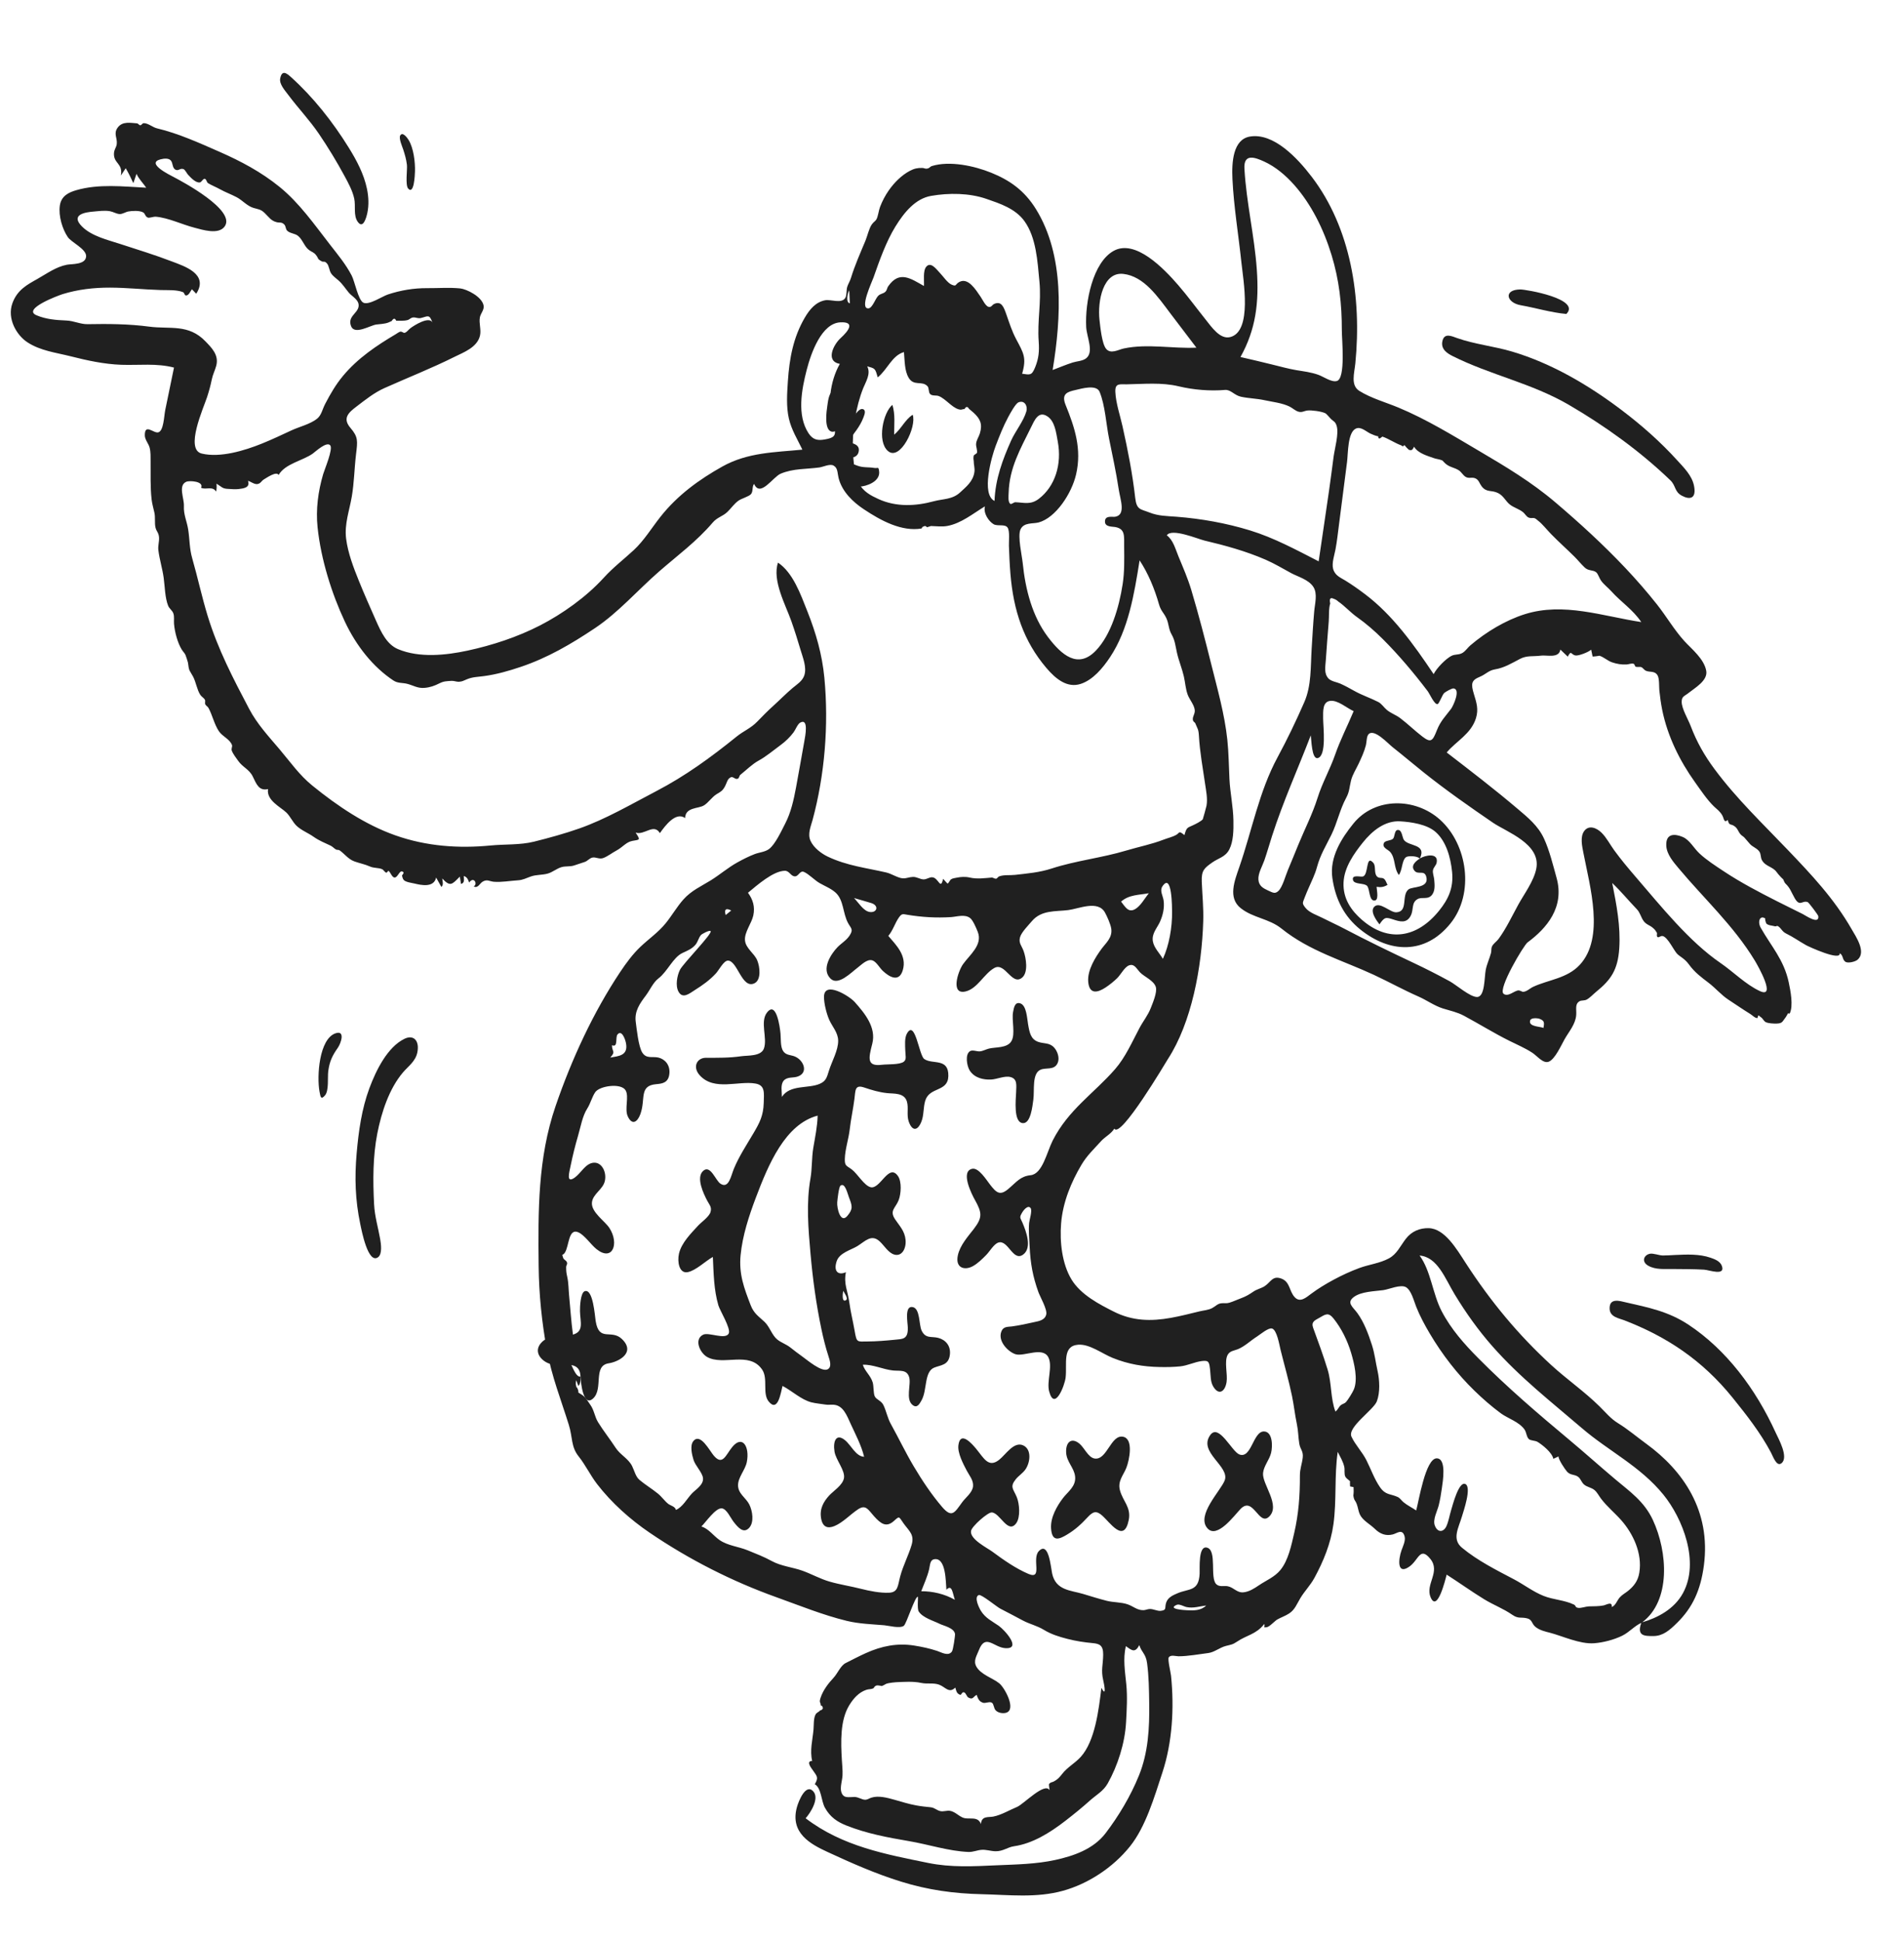 <svg width="363" height="370" viewBox="0 0 363 370" fill="none" xmlns="http://www.w3.org/2000/svg">
<path fill-rule="evenodd" clip-rule="evenodd" d="M6.967 60.097C8.789 60.868 10.718 61.014 12.62 61.091C14.113 61.151 15.314 61.816 16.716 61.79C20.622 61.717 24.548 61.742 28.462 62.261C32.394 62.783 35.94 61.688 39.186 65.08C40.341 66.287 41.783 67.669 41.222 69.732C40.964 70.677 40.57 71.365 40.367 72.376C40.137 73.519 39.835 74.602 39.477 75.696C38.788 77.796 35.213 85.664 38.455 86.451C41.97 87.304 46.614 85.891 49.898 84.567C51.814 83.794 53.693 82.906 55.576 82.03C57.066 81.336 59.047 80.889 60.401 79.849C61.299 79.159 61.439 78.047 62.003 76.971C63.029 75.012 63.996 73.34 65.364 71.686C68.202 68.256 71.839 65.846 75.437 63.708C75.669 63.569 76.09 63.251 76.346 63.21C76.622 63.166 76.944 63.497 77.122 63.446C77.609 63.307 77.762 62.925 78.283 62.53C78.984 61.999 81.856 60.207 82.433 61.481C81.869 59.798 81.54 60.307 80.245 60.617C79.675 60.754 79.275 60.453 78.759 60.51C78.284 60.562 78.104 60.899 77.71 61.006C76.988 61.203 76.303 61.113 75.541 61.142C75.311 60.607 75.021 60.625 74.671 61.196C74.465 61.288 74.259 61.38 74.053 61.472C73.307 61.76 72.494 61.751 71.722 61.861C70.561 62.028 67.604 63.89 66.937 62.18C66.225 60.353 68.097 59.8 68.352 58.49C68.599 57.205 67.12 56.527 66.504 55.787C65.803 54.946 65.363 54.199 64.552 53.467C64.077 53.038 63.463 52.645 63.098 52.06C62.762 51.522 62.733 50.627 62.309 50.185C61.805 49.658 61.749 50.042 61.302 49.797C60.424 49.316 60.802 49.325 60.263 48.636C59.803 48.047 59.485 48.081 58.898 47.641C58.039 46.996 57.685 45.674 56.846 44.978C56.233 44.468 55.298 44.513 54.755 43.979C54.436 43.664 54.504 43.127 54.227 42.828C53.695 42.255 53.361 42.514 52.722 42.347C51.645 42.066 51.268 41.374 50.448 40.591C49.699 39.876 49.246 39.9 48.338 39.632C47.097 39.266 46.256 38.193 45.124 37.593C44.058 37.028 42.967 36.648 41.887 36.044C41.107 35.608 40.363 35.349 39.649 34.9C39.407 34.748 39.359 34.153 39.054 34.087C38.703 34.01 38.46 34.718 38.093 34.772C37.326 34.885 36.399 33.894 35.864 33.319C35.631 33.07 35.3 32.381 35.01 32.249C34.403 31.973 34.078 32.593 33.539 32.38C32.782 32.081 33.03 31.09 32.55 30.573C32.131 30.122 31.289 30.194 30.591 30.376C27.778 31.11 32.315 33.324 33.17 33.775C34.608 34.534 45.069 40.059 42.831 43.169C41.647 44.814 38.516 43.769 37.127 43.416C34.691 42.798 32.122 41.507 29.645 41.3C29.339 41.275 28.443 41.581 28.19 41.478C27.618 41.246 27.733 40.722 27.266 40.472C26.561 40.096 25.164 40.183 24.473 40.307C23.933 40.405 23.357 40.825 22.802 40.799C22.191 40.769 21.582 40.369 20.972 40.26C19.928 40.074 18.864 40.24 17.822 40.327C16.325 40.451 13.338 40.867 15.633 43.172C17.49 45.037 20.582 45.735 22.848 46.48C26.2 47.58 29.489 48.57 32.807 49.847C35.068 50.717 39.873 52.206 37.411 55.988C37.136 55.703 36.862 55.419 36.588 55.135C36.298 55.525 36.016 56.271 35.524 56.316C35.115 56.353 35.24 55.814 34.845 55.666C33.602 55.202 31.935 55.321 30.647 55.284C27.418 55.191 24.189 54.828 20.96 54.822C17.92 54.816 14.864 55.158 11.926 56.068C11.171 56.302 4.146 58.904 6.967 60.097ZM35.06 96.443C34.977 98.083 35.639 99.374 35.88 100.943C36.172 102.84 36.105 104.525 36.642 106.399C37.687 110.041 38.484 113.78 39.592 117.398C41.547 123.785 44.479 129.369 47.494 135.106C49.032 138.03 51.25 140.4 53.29 142.811C55.38 145.281 57.072 147.73 59.525 149.723C64.427 153.707 69.678 157.208 75.351 159.216C81.29 161.319 87.451 161.748 93.555 161.154C96.265 160.891 99.159 161.086 101.806 160.428C104.621 159.729 107.667 158.889 110.42 157.922C115.475 156.149 120.29 153.318 125.187 150.762C130.655 147.907 135.532 144.362 140.453 140.385C141.755 139.333 143.159 138.804 144.367 137.548C145.385 136.49 146.389 135.477 147.467 134.503C148.704 133.386 149.881 132.174 151.148 131.108C151.906 130.471 152.983 129.831 153.344 128.726C153.841 127.206 153.067 125.363 152.645 123.932C152.095 122.069 151.516 120.23 150.875 118.408C149.789 115.324 147.174 110.611 148.328 107.24C151.192 109.179 152.606 113.189 153.952 116.592C155.561 120.657 156.743 124.732 157.169 129.203C158.026 138.199 157.229 147.747 154.921 156.282C154.578 157.549 153.936 158.937 154.519 160.248C155.131 161.623 156.666 162.736 157.832 163.288C161.519 165.033 165.156 165.42 168.962 166.301C169.999 166.541 171.16 167.354 172.124 167.418C172.776 167.46 173.299 167.178 174.041 167.149C174.786 167.12 175.393 167.596 176.062 167.618C176.646 167.638 177.143 167.202 177.7 167.215C178.946 167.243 179.297 169.803 179.805 167.51C179.921 167.598 180.578 168.413 180.655 168.409C180.831 168.402 181.11 167.757 181.272 167.637C181.589 167.403 182.018 167.37 182.38 167.296C183.179 167.131 184.047 167.077 184.851 167.262C186.341 167.606 187.811 167.362 189.067 167.272C189.353 167.251 189.569 167.52 189.924 167.487C190.085 167.471 190.302 167.114 190.471 167.052C191.451 166.695 192.493 166.877 193.503 166.761C195.874 166.49 198.167 166.304 200.46 165.558C205.159 164.029 210 163.537 214.723 162.119C217.129 161.396 219.492 160.952 221.851 160.038C222.68 159.717 223.538 159.543 224.266 159.124C224.962 158.724 224.658 158.249 225.811 159.177C226.238 157.681 226.304 157.828 227.481 157.284C227.936 157.074 228.98 156.555 229.308 156.168C229.341 156.13 229.973 153.854 230.023 153.575C230.267 152.223 229.938 150.705 229.745 149.364C229.311 146.341 228.748 143.349 228.578 140.29C228.503 138.94 228.3 138.911 227.903 137.91C227.781 137.6 227.466 137.64 227.417 137.161C227.351 136.523 227.872 136.052 227.778 135.307C227.652 134.305 226.768 133.326 226.43 132.403C226.024 131.291 225.971 130.098 225.705 128.94C225.35 127.4 224.737 125.968 224.388 124.421C224.092 123.11 224.02 122.06 223.383 120.955C222.747 119.851 222.874 118.918 222.357 117.813C221.882 116.8 221.325 116.455 220.974 115.22C220.124 112.234 218.909 109.296 217.267 106.808C216.235 113.291 215.129 119.99 211.647 125.241C210.213 127.403 208.334 129.605 206.052 130.352C203.472 131.196 201.292 129.432 199.485 127.307C195.179 122.241 193.219 116.452 192.635 109.333C192.489 107.564 192.414 105.788 192.349 104.014C192.321 103.225 192.559 101.183 192.08 100.541C191.555 99.837 190.176 100.358 189.424 99.913C188.5 99.365 187.44 97.832 187.778 96.511C185.451 97.931 183.249 99.76 180.61 100.25C179.565 100.445 178.435 100.279 177.491 100.263C177.52 100.263 176.772 100.485 176.727 100.5C176.529 100.249 176.324 100.195 176.113 100.339C175.921 100.373 175.786 100.505 175.708 100.735C171.944 101.372 168.024 99.294 164.669 97.054C162.709 95.745 160.53 93.773 159.869 91.075C159.633 90.112 159.754 89.189 158.899 88.732C158.204 88.361 156.927 89.005 156.217 89.102C153.72 89.444 151.235 89.274 148.829 90.293C147.361 90.915 144.937 94.901 143.766 92.234C143.338 92.768 143.627 93.669 143.169 94.191C142.771 94.645 141.375 95.019 140.813 95.418C139.942 96.037 139.451 96.828 138.698 97.557C137.772 98.454 136.763 98.567 135.875 99.61C132.8 103.22 129.124 105.905 125.642 108.943C121.512 112.548 117.904 116.737 113.431 119.73C108.855 122.79 104.41 125.376 99.332 127.096C97.029 127.877 94.662 128.55 92.274 128.87C91.148 129.021 90.067 129.023 88.996 129.485C88.346 129.765 88.138 129.9 87.488 129.954C87.109 129.985 86.548 129.747 86.082 129.779C85.124 129.846 84.631 129.822 83.784 130.246C82.825 130.726 82.023 131.026 80.91 131.116C79.629 131.221 78.845 130.662 77.662 130.35C76.709 130.099 75.87 130.28 75 129.706C71.134 127.153 67.933 123.127 65.749 118.486C63.241 113.161 61.192 106.621 60.55 100.55C60.182 97.075 60.657 93.646 61.606 90.395C61.874 89.477 63.556 85.545 62.949 84.874C62.259 84.111 60.212 86.031 59.63 86.455C57.782 87.798 54.355 88.364 53.118 90.535C52.74 89.761 50.902 91.022 50.31 91.38C49.82 91.677 49.701 92.176 49.072 92.265C48.478 92.349 47.836 91.804 47.28 91.647C47.744 92.977 46.402 93.104 45.483 93.219C44.822 93.303 44.102 93.21 43.508 93.188C42.372 93.144 42.339 92.838 41.272 92.187C41.337 92.698 41.314 93.201 41.206 93.697C40.486 92.567 39.257 93.434 38.336 92.966C38.927 91.746 36.142 91.552 35.509 91.833C33.915 92.54 35.135 94.99 35.06 96.443ZM166.094 172.127C165.005 171.793 163.91 171.491 162.818 171.173C163.675 172.037 164.598 173.625 165.772 173.824C167.189 174.063 167.673 172.612 166.094 172.127ZM219.02 170.256C217.229 170.603 215.255 170.497 213.735 171.858C214.557 172.893 215.11 173.99 216.367 173.315C217.422 172.747 218.241 171.235 219.02 170.256ZM161.549 231.759C162.672 230.42 162.489 229.853 161.854 228.218C161.58 227.515 161.096 225.312 160.229 226.006C159.921 226.252 159.649 228.69 159.616 229.184C159.541 230.286 160.247 233.312 161.549 231.759ZM154.515 224.625C154.845 222.748 154.734 220.726 155.054 218.803C155.393 216.773 155.831 214.731 155.885 212.647C149.691 214.28 146.494 221.953 144.081 228.343C142.799 231.739 141.562 235.486 141.196 239.231C140.838 242.881 141.889 245.589 143.111 248.769C143.734 250.392 144.662 250.921 145.764 251.961C146.742 252.882 147.168 254.494 148.18 255.315C148.927 255.922 149.875 256.21 150.655 256.822C151.426 257.426 152.197 258.024 152.99 258.585C153.896 259.225 156.633 261.588 157.788 261.001C158.652 260.561 158.196 259.275 157.935 258.467C157.384 256.764 156.976 255.117 156.601 253.333C155.6 248.57 154.955 243.82 154.523 238.948C154.1 234.19 153.686 229.329 154.515 224.625ZM160.779 246.024C160.696 246.265 160.401 248.298 161.254 247.843C161.846 247.526 160.885 246.39 160.779 246.024ZM153.284 166.2C152.528 165.866 152.284 166.971 151.636 167.034C150.776 167.118 150.54 165.969 149.634 165.978C147.419 165.999 144.337 168.734 142.603 170.167C143.548 171.469 143.976 172.828 143.617 174.504C143.301 175.981 141.905 177.682 142.032 179.225C142.161 180.772 143.804 181.694 144.366 183.049C144.884 184.294 145.179 186.819 143.794 187.444C141.414 188.52 140.597 183.056 138.756 183.101C137.969 183.12 137.033 184.955 136.494 185.537C135.287 186.843 133.902 187.82 132.469 188.717C131.501 189.322 130.17 190.488 129.362 189.023C128.714 187.85 129.106 185.924 129.631 184.863C130.233 183.646 135.876 177.938 135.481 177.478C135.27 177.232 133.834 178.005 133.636 178.229C133.188 178.732 133.053 179.524 132.605 180.059C131.923 180.875 131.007 181.229 130.135 181.633C128.313 182.476 127.263 185.185 125.522 186.506C124.517 187.268 123.948 188.666 123.12 189.767C122.036 191.209 120.933 192.718 121.203 194.753C121.39 196.162 121.722 199.451 122.441 200.613C123.222 201.875 124.394 201.321 125.502 201.575C126.747 201.861 127.786 202.973 127.62 204.64C127.448 206.373 126.315 206.55 125.126 206.65C121.776 206.933 123.134 209.449 122.098 212.333C121.535 213.899 120.503 214.553 119.688 212.79C119.031 211.371 119.973 209.041 119.276 207.836C118.427 206.368 114.288 206.975 113.477 208.186C112.862 209.104 112.571 210.339 111.96 211.298C111.031 212.753 110.716 214.746 110.202 216.5C109.655 218.364 109.19 220.249 108.795 222.171C108.518 223.521 107.882 225.669 109.591 224.446C110.785 223.591 111.619 221.753 113.177 221.622C114.718 221.492 115.69 223.387 115.319 225.093C114.961 226.744 113.005 227.557 112.853 229.22C112.686 231.041 115.337 232.763 116.178 234.056C118.116 237.031 116.781 240.549 113.72 238.09C112.635 237.218 111.456 235.413 110.254 234.887C108.352 234.054 108.525 237.466 107.695 238.764C107.248 239.462 107.042 238.784 107.374 239.78C107.497 240.147 108.033 240.238 108.114 240.698C108.174 241.035 107.931 241.227 107.934 241.489C107.947 242.38 107.952 242.511 108.164 243.471C108.398 244.534 108.395 245.869 108.502 246.956C108.747 249.44 108.887 251.816 109.222 254.294C109.408 255.674 109.794 258.484 108.473 259.223C108.998 260.112 109.76 262.619 110.698 262.383C110.65 262.987 110.729 263.752 110.265 264.168C110.132 263.807 110 263.446 109.867 263.085C109.642 263.935 109.879 264.02 109.922 264.59C109.869 263.885 110.502 265.548 110.193 265.354C110.46 265.598 110.802 265.729 111.2 266.043C111.755 266.481 112.067 267.109 112.511 267.716C113.314 268.815 113.325 269.962 114.038 271.113C115.049 272.746 116.322 274.345 117.382 275.975C118.245 277.301 119.804 278.016 120.514 279.452C120.965 280.366 121.179 281.443 121.904 282.066C122.943 282.958 124.314 283.78 125.44 284.699C126.148 285.276 126.705 286.098 127.411 286.658C127.769 286.941 128.816 287.196 128.847 287.807C130.126 287.305 130.97 285.657 131.946 284.632C132.598 283.946 134.185 283.021 134.024 281.718C133.892 280.652 132.57 279.385 132.227 278.276C131.935 277.338 131.508 275.581 132.15 274.736C133.497 272.965 135.289 276.544 136.102 277.48C137.778 279.412 138.354 277.356 139.584 275.837C141.55 273.41 142.97 275.763 142.377 278.697C142.076 280.182 140.729 281.558 140.709 283.061C140.687 284.713 142.203 285.47 142.851 286.758C143.462 287.973 143.82 290.141 142.832 291.217C141.741 292.404 140.683 291.111 139.885 290.102C139.265 289.317 138.534 287.561 137.585 287.504C136.397 287.434 134.581 290.121 133.719 290.964C135.109 291.377 135.997 292.721 137.195 293.551C138.741 294.624 140.835 294.795 142.541 295.5C144.149 296.165 145.592 296.699 147.133 297.545C148.961 298.549 151.147 298.717 153.066 299.42C154.778 300.048 156.419 300.965 158.162 301.467C160.127 302.034 162.152 302.334 164.13 302.836C165.821 303.265 167.8 303.661 169.518 303.583C171.256 303.504 171.158 302.206 171.631 300.448C172.193 298.359 173.2 296.502 173.803 294.461C174.375 292.52 173.338 291.843 172.308 290.428C171.337 289.094 171.567 288.868 170.445 289.89C168.969 291.235 167.912 290.423 166.647 289.017C165.521 287.767 165.079 286.704 163.592 287.683C162.103 288.662 160.714 290.206 159.097 290.875C157.822 291.403 156.84 291.11 156.542 289.407C156.219 287.567 157.03 286.212 158.079 285.06C158.878 284.184 160.662 283.105 160.903 281.733C161.158 280.288 159.359 278.283 159.101 276.693C158.776 274.686 159.425 273.168 161.076 274.49C162.274 275.448 163.144 277.61 164.746 277.67C164.196 275.444 163.14 273.494 162.217 271.474C161.443 269.784 160.757 267.855 158.892 267.751C158.287 267.718 157.899 267.812 157.32 267.715C156.554 267.586 155.519 267.504 154.697 267.295C152.762 266.804 150.994 265.106 149.19 264.17C148.849 265.497 148.315 269.259 146.572 267.161C145.283 265.609 146.494 262.774 145.292 261.037C142.812 257.452 137.923 260.404 134.805 258.643C133.448 257.876 132.249 255.283 134.069 254.397C135.133 253.879 138.35 255.45 138.943 254.151C139.365 253.224 137.246 249.784 136.964 248.825C136.086 245.838 136.056 242.695 135.908 239.582C134.469 240.38 132.686 242.173 131.11 242.482C129.49 242.799 129.092 240.498 129.448 238.956C129.937 236.833 131.82 235.023 133.102 233.609C133.667 232.986 135.175 231.954 135.458 231.034C135.749 230.084 135.247 229.655 134.831 228.861C134.181 227.621 132.598 224.41 134.094 223.148C135.471 221.987 136.419 225.013 137.36 225.625C138.958 226.664 139.366 224.091 139.918 222.764C140.921 220.357 142.366 218.182 143.652 215.997C144.823 214.009 145.538 212.667 145.606 210.201C145.657 208.333 145.903 206.877 144.067 206.541C140.81 205.944 136.183 208.016 133.417 204.974C131.966 203.38 132.864 201.617 134.601 201.62C136.882 201.624 139.052 201.657 141.331 201.324C142.543 201.148 145.106 201.384 145.648 199.839C146.346 197.849 144.856 194.776 146.231 192.996C147.987 190.723 148.677 195.639 148.804 196.999C148.897 197.99 148.758 199.512 149.31 200.347C149.826 201.125 150.698 201.072 151.417 201.329C153.229 201.974 154.274 204.569 151.942 205.24C151.157 205.466 150.038 205.245 149.412 205.987C148.757 206.764 149.084 208.073 149.067 209.079C150.609 206.686 154.092 207.548 156.289 206.583C157.445 206.074 157.616 205.461 158.046 204.059C158.566 202.362 159.833 200.187 159.798 198.339C159.767 196.771 158.631 195.643 158.063 194.317C157.576 193.179 157.095 191.312 157.097 190.008C157.102 186.865 161.936 189.844 162.958 190.998C164.812 193.092 167.104 195.806 166.302 198.935C165.587 201.728 165.212 203.31 168.138 202.954C169.21 202.823 171.479 202.973 172.287 202.385C172.887 201.948 172.62 201.23 172.59 200.171C172.563 199.254 172.44 197.868 172.889 197.044C174.467 194.147 175.202 201.135 176.2 201.848C177.758 202.964 180.881 201.568 180.803 205.103C180.735 208.196 177.227 207.101 176.399 209.798C176.001 211.098 176.169 212.58 175.649 213.84C174.908 215.637 173.889 215.592 173.255 213.786C172.81 212.518 173.259 211.171 172.906 209.971C172.396 208.235 170.373 208.495 169.115 208.356C167.585 208.187 166.24 207.788 164.77 207.292C162.955 206.681 163.106 207.819 162.895 209.489C162.65 211.425 162.223 213.301 162.001 215.266C161.793 217.096 161.107 219.09 161.066 220.914C161.035 222.308 161.419 222.163 162.41 222.92C163.493 223.747 164.747 225.971 165.973 226.288C167.818 226.765 169.411 221.658 171.187 224.148C171.95 225.217 171.787 227.578 171.336 228.742C170.74 230.279 169.532 230.72 170.642 232.396C171.476 233.655 172.495 234.612 172.65 236.352C172.795 237.967 171.957 239.541 170.51 239.134C169.342 238.805 168.594 237.413 167.681 236.59C166.106 235.17 164.937 236.611 163.438 237.529C162.258 238.251 160.051 238.791 159.518 240.384C158.841 242.405 159.867 243.125 161.274 242.492C160.821 244.738 161.617 245.991 161.928 248.275C162.18 250.124 162.614 251.805 162.924 253.589C163.337 255.971 163.356 255.709 165.401 255.694C167.138 255.68 168.821 255.544 170.549 255.37C172.071 255.216 173.116 255.333 173.079 253.105C173.063 252.122 172.392 248.818 174.013 249.141C175.439 249.426 175.178 252.487 175.704 253.607C176.465 255.229 177.595 254.668 178.899 255.016C180.225 255.369 181.337 256.484 181.086 258.301C180.817 260.241 179.352 260.176 178.106 260.681C176.186 261.458 176.78 264.908 175.73 266.846C175.302 267.637 174.849 268.437 174.038 267.844C172.552 266.754 173.769 263.862 173.323 262.461C172.854 260.988 171.527 261.357 170.25 261.224C168.366 261.028 166.355 260.03 164.491 260.132C164.91 261.415 165.948 262.123 166.374 263.475C166.602 264.199 166.487 265.578 166.784 266.172C167.103 266.81 168.022 266.962 168.441 267.85C168.99 269.014 169.203 270.278 169.834 271.414C171.327 274.098 172.634 276.854 174.211 279.506C175.839 282.245 177.578 284.844 179.574 287.19C181.511 289.468 182.001 288.297 183.477 286.29C184.077 285.473 185.389 284.498 185.511 283.315C185.631 282.149 184.793 281.241 184.314 280.319C183.679 279.098 182.538 276.997 182.72 275.485C183.061 272.647 185.268 275.14 186.108 276.157C187.575 277.932 188.438 279.832 190.453 278.278C191.744 277.283 193.306 274.654 195.102 275.513C196.737 276.296 196.409 278.796 195.488 280.101C194.972 280.831 194.208 281.272 193.656 281.959C192.469 283.44 193.198 283.792 193.847 285.357C194.377 286.638 194.567 289.197 193.755 290.324C192.156 292.54 190.636 288.295 189.054 288.282C188.303 288.276 185.311 290.89 185.132 291.788C184.817 293.364 188.26 295.064 189.186 295.753C191.341 297.354 193.682 298.98 196.068 299.996C198.884 301.196 196.633 297.101 198.071 295.636C199.942 293.731 200.33 298.688 200.589 299.912C201.279 303.167 204.151 303.115 206.503 303.819C208.001 304.267 209.502 304.747 211.011 305.127C212.292 305.449 213.706 305.372 214.953 305.787C216.046 306.152 216.821 306.959 218.022 306.912C218.413 306.896 218.745 306.72 219.121 306.692C219.879 306.633 220.6 307.124 221.323 307.035C222.526 306.887 221.979 306.453 222.351 305.415C222.7 304.441 223.686 304.042 224.453 303.707C226.651 302.746 228.55 303.406 228.711 299.952C228.761 298.892 228.423 294.562 230.109 294.989C232.079 295.488 230.616 300.723 231.883 301.957C232.499 302.557 233.37 302.201 234.086 302.354C235.261 302.603 235.82 303.638 237.087 303.506C238.156 303.396 239.127 302.773 240.034 302.158C241.386 301.24 243.021 300.597 244.12 299.243C245.627 297.386 246.193 294.579 246.757 292.139C247.586 288.545 247.844 284.991 247.827 281.264C247.821 279.965 248.234 279.029 248.368 277.831C248.51 276.556 247.899 276.331 247.704 275.139C247.515 273.98 247.521 272.732 247.259 271.493C246.882 269.712 246.692 267.88 246.324 266.093C245.714 263.138 244.864 260.214 244.141 257.29C243.916 256.382 243.449 253.459 242.498 253.222C241.798 253.046 240.262 254.365 239.638 254.76C238.407 255.542 237.366 256.59 236.035 257.155C235.348 257.446 234.464 257.462 234.043 258.268C233.377 259.544 234.079 261.946 233.848 263.426C233.566 265.239 232.384 266.061 231.317 264.304C230.748 263.368 230.833 262.215 230.712 261.156C230.539 259.628 230.499 259.259 229.131 259.427C227.746 259.599 226.419 260.297 224.997 260.442C223.715 260.573 222.422 260.591 221.134 260.567C218.006 260.51 215.125 260.033 212.137 258.831C210.113 258.016 207.721 256.14 205.542 256.313C202.465 256.559 203.463 259.966 203.164 262.564C202.982 264.145 201.039 269.066 200.018 265.196C199.514 263.282 200.754 260.397 199.857 258.689C198.796 256.671 195.341 258.552 193.71 258.151C192.389 257.826 190.107 255.699 190.935 253.731C191.327 252.799 192.181 252.931 192.932 252.827C194.356 252.63 195.764 252.327 197.17 252.007C197.97 251.825 199.198 251.683 199.467 250.548C199.696 249.586 198.296 247.184 197.974 246.289C196.91 243.324 196.461 240.894 196.301 237.613C196.23 236.135 196.076 234.579 196.203 233.108C196.25 232.569 196.832 230.788 196.496 230.29C196.044 229.621 195.228 230.536 194.908 231.069C194.273 232.13 194.507 232.037 194.947 233.084C195.593 234.624 196.863 237.858 195.033 239.154C193.12 240.51 192.204 236.28 190.357 236.836C189.496 237.096 188.702 238.522 188.03 239.202C187.244 239.998 186.394 240.844 185.45 241.355C183.901 242.192 182.092 241.706 182.618 239.267C183.033 237.343 184.556 235.678 185.634 234.277C187.352 232.045 187.227 231.148 185.849 228.681C185.272 227.648 183.037 223.254 185.363 222.778C186.593 222.525 188.049 224.89 188.749 225.788C189.949 227.33 190.625 227.983 192.237 226.623C193.812 225.294 194.521 224.212 196.493 224.002C198.761 223.761 199.588 219.583 200.693 217.405C203.695 211.489 208.575 208.401 212.594 203.786C214.553 201.537 215.81 198.656 217.252 195.934C217.938 194.637 218.852 193.544 219.395 192.141C219.736 191.258 220.673 189.126 220.355 188.119C219.959 186.865 218.109 186.168 217.312 185.307C216.644 184.585 216.261 183.663 215.279 183.998C214.406 184.296 213.676 185.783 212.982 186.454C212.301 187.112 211.527 187.731 210.761 188.235C209.375 189.148 207.675 189.681 207.469 187.116C207.291 184.896 208.855 182.435 209.997 180.878C210.827 179.744 212.119 178.732 211.861 177.007C211.734 176.151 211.057 174.65 210.67 173.946C209.336 171.522 205.696 173.213 203.686 173.468C201.265 173.776 198.562 173.41 196.729 175.579C196.132 176.287 194.735 177.687 194.47 178.645C194.163 179.76 194.774 180.226 195.151 181.273C195.639 182.626 196.058 185.323 194.888 186.327C192.933 188.004 191.653 183.368 189.592 184.494C187.637 185.561 186.372 188.422 184.11 188.973C181.149 189.694 182.637 185.138 183.609 183.772C184.869 182.001 187.386 180.112 186.414 177.628C186.137 176.918 185.509 175.439 184.988 175.016C183.967 174.185 182.412 174.742 181.292 174.809C178.465 174.981 175.781 174.826 172.981 174.361C172.137 174.22 171.94 174.087 171.387 174.867C170.621 175.946 170.257 177.323 169.357 178.391C170.812 180.11 172.944 182.119 172.122 184.911C171.415 187.314 169.562 186.24 168.286 185.035C167.687 184.469 167.038 183.243 166.27 183.041C165.273 182.779 164.22 183.91 163.442 184.495C162.274 185.374 159.809 187.933 158.37 186.56C156.466 184.744 158.475 181.78 159.668 180.545C160.39 179.799 161.372 179.244 161.966 178.336C162.757 177.129 162.252 176.981 161.69 175.954C160.66 174.074 160.886 171.578 159.314 170.146C158.442 169.352 157.227 168.884 156.248 168.318C155.284 167.761 154.224 166.614 153.284 166.2ZM138.35 174.413C138.702 174.126 139.054 173.838 139.406 173.551C138.549 173.099 138.001 173.184 138.35 174.413ZM119.328 198.759C119.138 197.867 118.488 196.288 117.739 197.166C117.256 197.73 117.908 199.732 116.672 199.228C116.671 200.523 117.462 200.375 116.342 201.581C117.815 201.303 119.865 201.286 119.328 198.759ZM182.047 304.929C181.616 303.737 181.53 301.861 180.433 303.021C180.303 301.559 180.369 296.899 178.176 297.192C177.282 297.312 177.338 298.268 177.14 299.108C176.795 300.574 176.159 301.924 175.635 303.299C177.825 303.302 180.04 303.801 182.047 304.929ZM182.126 321.664C180.932 322.863 180.242 321.547 179.04 321.112C177.93 320.711 176.814 321.036 175.593 320.771C174.08 320.444 172.322 320.588 170.861 320.642C170.501 320.655 169.752 320.76 169.391 320.828C168.732 320.951 168.8 321.114 168.124 321.37C167.856 321.308 167.586 321.267 167.314 321.247C166.983 321.245 166.73 321.423 166.555 321.78C165.951 322.058 165.718 321.903 165.136 322.105C163.75 322.587 162.749 323.661 161.895 325.061C160.157 327.912 160.299 332.065 160.504 335.482C160.563 336.455 160.671 337.42 160.628 338.396C160.589 339.29 160.132 340.661 160.387 341.536C160.773 342.861 161.757 342.512 162.924 342.516C163.61 342.519 164.319 343.02 164.866 343.042C165.395 343.063 165.596 342.818 166.123 342.648C167.496 342.205 169.164 342.664 170.559 343.056C171.99 343.459 173.247 343.863 174.691 344.128C175.631 344.3 176.474 344.383 177.418 344.48C178.192 344.559 178.547 345.033 179.227 345.202C179.884 345.365 180.5 345.045 181.16 345.166C182.06 345.332 182.718 346.091 183.547 346.445C184.69 346.933 186.438 346.039 187.012 347.685C187.13 346.066 188.428 346.442 189.373 346.255C190.93 345.945 192.434 345.022 193.916 344.408C195.131 343.906 199.212 339.608 200.109 341.231C200.1 341.063 199.906 340.119 200.03 340.003C200.468 339.593 200.474 339.807 200.954 339.541C201.688 339.134 201.988 338.784 202.495 338.133C203.521 336.816 204.951 336.085 206.04 334.884C208.778 331.865 209.479 325.881 209.984 321.715C210.994 323.636 210.537 321.131 210.338 320.297C209.868 318.327 210.304 317.324 210.322 315.4C210.338 313.629 209.655 313.311 208.327 313.19C206.69 313.04 205.11 312.796 203.495 312.382C201.952 311.986 200.437 311.528 199.02 310.663C197.724 309.87 196.39 309.598 195.071 308.913C193.615 308.157 192.185 307.358 190.718 306.625C190.057 306.294 187.099 303.844 186.614 304.025C185.619 304.397 186.674 306.489 187.009 307.036C187.869 308.439 189.201 309.045 190.417 309.896C191.513 310.663 194.905 314.383 191.63 314.149C189.46 313.995 187.869 311.332 186.636 314.511C186.201 315.635 185.527 316.551 186.141 317.661C186.998 319.208 189.291 319.856 190.525 320.867C191.576 321.728 193.843 325.916 191.786 326.474C191.195 326.635 190.265 326.508 189.794 325.968C189.477 325.604 189.461 324.824 189.145 324.579C188.698 324.232 187.886 324.727 187.386 324.549C186.673 324.295 186.487 323.842 186.192 323.044C185.465 323.49 185.481 324.043 184.604 323.553C184.313 323.39 184.178 322.75 183.843 322.593C183.393 322.382 183.298 323.147 183.052 323.047C182.384 322.775 182.37 322.434 182.126 321.664ZM226.31 306.925C227.567 306.979 228.939 307.036 229.961 306.021C228.668 306.178 227.541 306.586 226.226 306.324C225.702 306.22 224.847 305.67 224.327 305.9C222.48 306.718 225.807 306.903 226.31 306.925ZM223.456 173.783C223.449 173.25 223.482 166.078 221.593 168.985C221.076 169.78 221.722 170.781 221.841 171.627C222.042 173.054 221.695 174.509 221.127 175.746C220.598 176.898 219.557 177.935 219.79 179.395C219.994 180.676 221.121 181.723 221.702 182.767C222.887 180.223 223.493 176.773 223.456 173.783ZM224.328 98.496C229.044 98.868 233.757 99.701 238.354 101.113C242.867 102.5 247.122 104.801 251.405 106.995C252.053 102.509 252.742 98.033 253.379 93.544C253.685 91.383 253.973 89.219 254.253 87.052C254.453 85.511 255.307 82.616 254.822 81.133C254.565 80.348 254.276 80.358 253.781 79.889C253.479 79.602 252.942 78.892 252.636 78.749C251.891 78.402 250.009 78.156 249.268 78.246C248.592 78.328 248.253 78.67 247.545 78.468C246.941 78.296 246.417 77.767 245.845 77.491C244.39 76.788 242.608 76.615 241.072 76.279C239.594 75.956 238.083 75.941 236.602 75.622C235.305 75.342 234.641 74.232 233.551 74.325C230.712 74.568 227.547 74.315 224.686 73.628C221.477 72.858 218.041 73.2 214.788 73.256C213.492 73.278 212.566 72.97 212.642 74.711C212.736 76.836 213.551 79.187 214.008 81.243C215.022 85.804 215.907 90.241 216.43 94.896C216.692 97.224 217.476 97.023 219.082 97.665C220.868 98.379 222.458 98.348 224.328 98.496ZM251.217 144.497C250.072 144.758 250.022 140.936 249.901 140.164C247.446 146.569 244.632 152.754 242.515 159.348C242.02 160.89 241.579 162.465 241.051 163.99C240.689 165.035 239.837 166.454 239.916 167.645C239.999 168.888 240.853 169.314 241.751 169.734C242.722 170.187 243.104 170.418 243.744 169.81C244.519 169.074 245.092 166.892 245.541 165.832C246.228 164.214 246.882 162.575 247.552 160.946C248.767 157.995 250.231 155.155 251.198 152.071C252.104 149.182 253.563 146.664 254.552 143.821C255.531 141.006 256.927 138.315 258.076 135.55C256.762 134.966 255.087 133.431 253.634 133.59C252.133 133.755 252.253 135.508 252.257 136.974C252.262 138.53 252.959 144.1 251.217 144.497ZM248.868 173.017C249.601 173.969 251.178 174.474 252.154 174.974C253.505 175.668 254.884 176.276 256.23 176.985C260.646 179.313 265.034 181.428 269.52 183.545C271.84 184.639 274.135 185.81 276.406 187.047C277.596 187.695 280.261 190.036 281.595 190.035C283.123 190.034 282.982 186.312 283.251 184.9C283.478 183.719 283.959 182.785 284.258 181.662C284.381 181.202 284.253 180.865 284.45 180.406C284.675 179.884 285.354 179.44 285.692 178.983C287.127 177.04 288.277 174.599 289.464 172.431C290.552 170.444 292.448 167.932 292.901 165.54C293.792 160.838 287.208 158.572 284.646 156.821C280.161 153.757 275.652 150.604 271.352 147.167C269.394 145.601 267.471 143.968 265.504 142.417C264.586 141.694 262.001 138.833 260.92 139.947C260.518 140.363 260.562 141.456 260.413 142.037C260.088 143.308 259.557 144.429 259.02 145.58C258.542 146.6 257.845 147.663 257.57 148.789C257.242 150.131 257.296 150.879 256.637 152.1C255.438 154.321 254.942 156.841 253.837 159.1C252.771 161.277 251.725 162.896 251.075 165.304C250.702 166.683 250.069 167.922 249.518 169.201C249.259 169.805 248.986 170.399 248.758 171.022C248.348 172.136 248.185 172.13 248.868 173.017ZM286.656 189.42C287.516 190.094 288.674 188.837 289.474 188.782C289.822 188.758 290.184 189.07 290.416 189.05C291.115 188.991 291.66 188.396 292.291 188.101C295.207 186.737 298.751 186.521 301.174 183.918C305.986 178.747 303.109 168.967 301.885 162.6C301.635 161.302 301.212 159.508 302.035 158.396C302.938 157.176 304.412 157.808 305.334 158.716C306.281 159.646 306.957 160.981 307.759 162.082C309.037 163.836 310.419 165.485 311.812 167.103C316.763 172.851 322.03 179.448 328.012 183.554C330.5 185.263 332.791 187.629 335.489 188.893C338.734 190.413 335.177 184.118 334.558 183.097C330.506 176.415 324.823 171.244 319.981 165.44C319.067 164.344 317.773 162.871 317.68 161.234C317.54 158.777 319.348 158.912 320.801 159.527C322.161 160.102 322.902 161.659 324.023 162.694C325.419 163.982 327.026 165.004 328.56 166.025C331.868 168.225 335.355 170.038 338.828 171.802C340.453 172.627 342.085 173.432 343.716 174.238C344.164 174.459 346.867 176.334 346.661 174.626C346.633 174.397 344.853 172.035 344.643 171.954C343.598 171.55 343.155 172.94 342.158 171.194C341.45 169.954 341.329 169.299 340.368 168.378C340.205 168.222 340.078 167.812 339.939 167.549C339.96 167.649 339.226 166.865 339.365 167.001C339.174 166.815 338.891 166.471 338.732 166.244C337.964 165.15 336.589 165.194 335.906 163.935C335.645 163.456 335.75 162.82 335.441 162.347C335.008 161.682 334.114 161.433 333.616 160.855C333.188 160.358 332.836 159.952 332.571 159.648C332.389 159.439 332.079 159.301 331.864 159.061C331.327 158.466 331.341 157.915 330.607 157.428C329.947 156.991 329.675 157.442 329.4 156.295C328.653 156.932 328.708 156.049 328.364 155.435C327.915 154.636 327.378 154.295 326.786 153.73C325.483 152.485 324.228 150.6 323.094 149.009C320.275 145.053 317.924 140.382 316.899 135.299C316.653 134.084 316.491 132.852 316.358 131.614C316.287 130.963 316.388 129.365 316.023 128.741C315.456 127.774 314.489 128.214 313.717 127.816C313.455 127.68 313.183 127.257 312.939 127.17C312.598 127.048 312.195 127.202 311.841 127.085C311.704 127.04 311.65 126.562 311.424 126.512C310.981 126.411 310.555 126.624 310.123 126.652C309.177 126.712 308.233 126.555 307.308 126.234C306.466 125.942 305.739 125.215 304.902 124.98C304.988 125.004 303.552 125.211 303.625 125.11C303.536 124.684 303.446 124.258 303.357 123.832C302.831 124.32 300.993 125.018 300.409 124.94C299.47 124.815 299.618 123.792 298.892 125.161C298.423 124.711 297.954 124.262 297.485 123.812C297.228 125.544 294.858 124.822 293.806 124.967C292.324 125.172 291.136 124.89 289.809 125.581C288.196 126.422 286.787 127.294 285.02 127.587C283.785 127.791 283.302 128.52 282.107 129.013C280.5 129.676 280.402 130.326 281.009 132.32C281.501 133.936 281.92 135.181 281.394 136.888C280.461 139.916 277.6 141.281 275.816 143.428C280.403 146.957 284.932 150.428 289.384 154.209C291.249 155.793 293.228 157.374 294.365 159.836C295.413 162.109 296.078 164.868 296.761 167.322C298.326 172.948 294.861 176.949 291.233 179.629C290.482 180.183 285.527 188.535 286.656 189.42ZM294.256 195.948C294.467 194.841 294.419 194.551 293.526 194.2C293.188 194.067 291.911 193.934 291.732 194.492C291.326 195.759 293.767 195.626 294.256 195.948ZM253.326 118.454C253.128 120.896 252.936 123.339 252.772 125.785C252.682 127.136 252.388 128.341 253.265 129.316C253.763 129.869 254.916 130.029 255.532 130.307C256.42 130.709 257.289 131.176 258.148 131.663C259.68 132.533 261.261 133.026 262.768 133.804C263.424 134.142 263.837 134.85 264.413 135.324C265.202 135.974 266.138 136.263 266.949 136.878C268.398 137.977 269.742 139.297 271.191 140.404C272.833 141.659 273.142 141.216 273.935 139.208C274.647 137.406 275.564 136.556 276.644 135.119C277.064 134.56 278.514 131.419 277.146 131.219C276.796 131.168 275.626 131.855 275.364 132.07C274.966 132.396 274.389 134.167 274.054 134.213C273.452 134.295 272.578 132.251 272.175 131.722C269.535 128.248 266.648 124.824 263.637 121.818C262.076 120.26 260.447 118.85 258.702 117.616C257.462 116.738 256.356 115.478 255.134 114.648C254.872 114.399 254.581 114.225 254.259 114.129C253.627 113.82 253.41 114.123 253.607 115.036C253.297 115.953 253.407 117.454 253.326 118.454ZM307.203 112.702C306.567 111.992 305.781 111.438 305.218 110.639C304.9 110.188 304.666 109.366 304.314 109.082C303.701 108.586 302.87 108.868 302.153 108.198C301.459 107.551 300.84 106.766 300.161 106.093C298.69 104.634 297.179 103.301 295.732 101.813C294.91 100.968 294.037 99.862 293.316 99.312C293.125 99.166 292.908 98.946 292.707 98.836C292.278 98.602 292.082 98.871 291.461 98.663C291.05 98.526 290.733 97.923 290.396 97.647C289.594 96.99 288.58 96.763 287.808 96.13C287.036 95.498 286.631 94.478 285.586 93.97C284.322 93.356 283.424 93.931 282.472 92.686C282.084 92.179 281.953 91.522 281.367 91.219C280.661 90.852 280.078 91.304 279.401 90.882C278.944 90.597 278.611 89.97 278.139 89.657C277.293 89.098 276.386 89.078 275.586 88.374C274.911 87.781 275.272 87.828 274.496 87.601C274.155 87.501 273.78 87.469 273.414 87.338C272.243 86.919 270.34 86.429 269.597 85.146C269.281 85.771 269.168 85.9 268.599 85.737C268.291 85.462 268.007 85.157 267.744 84.822C267.577 85.106 267.384 85.131 267.167 84.899C265.931 84.453 264.778 83.641 263.561 83.218C263.397 83.336 263.233 83.455 263.07 83.573C262.835 83.6 262.733 83.466 262.764 83.17C262.289 83.088 261.736 82.865 261.292 82.658C260.441 82.26 259.476 81.266 258.516 81.684C256.912 82.382 257.026 86.409 256.82 88.017C256.313 91.98 255.801 95.941 255.291 99.903C255.083 101.515 254.911 103.137 254.612 104.727C254.417 105.765 253.882 107.309 254.153 108.39C254.486 109.716 255.588 110.101 256.521 110.677C257.808 111.471 259.057 112.36 260.283 113.286C265.488 117.22 269.493 122.779 273.323 128.496C273.925 127.31 275.61 125.605 276.683 125.033C277.434 124.632 278.14 124.893 278.885 124.412C279.416 124.069 279.839 123.427 280.336 123.003C283.372 120.414 287.081 118.218 290.688 117.076C298.089 114.733 305.574 117.459 312.911 118.573C311.32 116.193 309.041 114.754 307.203 112.702ZM253.864 48.617C252.341 43.627 249.948 38.84 246.693 35.197C245.052 33.361 243.151 31.778 241.058 30.813C239.238 29.974 237.083 29.189 237.252 32.157C237.619 38.6 239.154 44.914 239.612 51.362C240.06 57.682 239.425 62.801 236.498 68.05C238.533 68.518 240.567 68.994 242.596 69.498C244.137 69.88 245.737 70.316 247.189 70.56C248.624 70.801 249.941 70.94 251.373 71.453C252.338 71.799 253.879 72.924 254.891 72.616C256.574 72.103 255.82 64.741 255.822 62.963C255.83 57.943 255.317 53.379 253.864 48.617ZM223.198 59.824C220.708 56.522 218.101 52.657 214.156 52.209C210.342 51.777 209.208 57.328 209.624 61.014C209.765 62.261 210.074 65.504 210.875 66.481C211.761 67.563 213.198 66.648 214.247 66.424C218.777 65.46 223.517 66.484 228.095 66.266C226.462 64.118 224.823 61.979 223.198 59.824ZM205.113 74.323C203.539 74.674 202.284 75.027 203.155 77.174C204.898 81.474 206.276 85.593 205.158 90.424C204.304 94.115 201.262 98.689 198.046 99.574C196.919 99.884 195.184 99.508 194.55 100.939C193.986 102.213 194.839 105.915 194.978 107.294C195.494 112.431 196.829 117.488 199.78 121.404C202.407 124.888 205.536 127.563 208.945 123.994C211.819 120.987 213.352 115.777 214.034 111.356C214.398 108.995 214.345 106.66 214.322 104.267C214.302 102.15 214.572 100.794 212.573 100.45C212.037 100.358 210.715 100.458 210.666 99.48C210.601 98.166 212.06 98.591 212.606 98.498C214.713 98.142 213.579 95.213 213.29 93.297C212.797 90.036 212.099 86.821 211.444 83.6C210.887 80.856 210.692 77.235 209.645 74.695C209.034 73.212 206.164 74.089 205.113 74.323ZM201.675 84.215C201.35 82.445 201.115 80.224 199.605 79.309C197.946 78.304 197.225 80.105 196.5 81.583C194.577 85.504 192.419 89.191 192.299 93.951C192.285 94.519 192.139 95.664 192.608 96.034C192.818 96.2 193.277 95.716 193.59 95.728C195.264 95.793 196.495 96.276 198.076 95.061C201.168 92.683 202.461 88.486 201.675 84.215ZM189.608 95.484C189.755 91.32 191.165 87.566 192.77 83.98C193.561 82.211 195.167 80.243 195.683 78.39C195.96 77.397 195.33 76.215 194.176 76.69C193.601 76.926 192.564 78.854 192.204 79.521C191.279 81.235 190.535 83.133 189.827 84.991C189.07 86.976 186.997 94.227 189.608 95.484ZM198.171 53.678C197.799 49.785 197.567 45.304 195.321 42.165C193.58 39.731 190.559 38.779 188.104 37.922C184.798 36.769 180.891 36.752 177.518 37.336C174.549 37.851 172.412 40.415 170.698 43.204C168.954 46.04 167.67 49.646 166.533 52.904C166.249 53.719 163.757 58.98 165.602 58.772C166.334 58.69 166.889 56.928 167.427 56.39C167.849 55.969 168.373 55.994 168.752 55.654C169.159 55.291 169.052 54.978 169.36 54.538C171.482 51.514 173.641 53.095 176.152 54.514C176.218 53.492 175.928 51.611 176.597 50.834C177.472 49.817 178.508 51.313 179.205 52.038C179.839 52.697 180.64 53.917 181.416 54.253C182.423 54.69 182.064 54.192 182.899 53.745C184.581 52.846 186.019 55.203 186.956 56.569C187.306 57.078 187.9 58.378 188.488 58.492C189.056 58.603 189.107 58.116 189.582 57.914C190.929 57.344 191.364 58.506 191.87 59.951C192.44 61.576 192.934 63.144 193.734 64.65C195.15 67.312 195.745 68.182 194.871 71.239C196.369 71.435 196.691 71.634 197.352 70.006C198.033 68.329 198.165 66.957 198.028 65.073C197.74 61.132 198.553 57.677 198.171 53.678ZM164.571 73.99C163.177 77.458 162.414 82.227 162.614 86.093C162.714 88.011 162.919 90.365 163.743 92.07C164.534 93.706 166.062 94.472 167.467 95.118C170.855 96.675 174.577 96.478 178.016 95.548C179.801 95.065 181.568 95.238 183.05 93.855C184.164 92.814 185.519 91.79 185.774 89.966C185.88 89.203 185.63 88.579 185.641 87.835C185.567 87.484 185.572 87.139 185.654 86.798C185.851 86.647 186.048 86.5 186.248 86.356C186.384 85.785 186.043 85.171 186.094 84.579C186.157 83.864 186.618 83.262 186.815 82.607C187.359 80.801 186.863 79.828 185.629 78.678C185.334 78.423 185.038 78.172 184.741 77.923C184.461 77.446 184.179 77.457 183.892 77.957C183.332 77.993 183.358 78.201 182.759 78.021C181.446 77.628 180.284 76.02 178.991 75.497C178.489 75.293 177.765 75.521 177.346 75.122C176.971 74.765 177.163 73.971 176.832 73.618C175.776 72.494 174.255 73.68 173.248 72.02C172.427 70.666 172.493 68.685 172.34 67.11C170.047 67.756 169.17 70.489 167.329 71.93C166.868 70.183 166.816 70.238 165.338 69.823C166.067 71.265 165.07 72.749 164.571 73.99ZM161.905 55.341C161.509 56.026 161.261 57.692 162.022 57.816L161.905 55.341ZM160.211 61.439C156.671 61.617 154.665 67.132 153.791 70.531C152.841 74.227 151.888 79.142 154.154 82.59C155.023 83.912 156.015 83.99 157.301 83.752C158.85 83.466 159.636 83.155 158.93 81.171C157.607 77.453 158.239 72.617 160.115 69.363C157.297 68.845 158.917 65.673 160.26 64.451C161.83 63.024 163.07 61.296 160.211 61.439ZM250.349 253.084C251.309 255.714 252.282 258.335 253.112 261.051C253.899 263.626 253.654 266.581 254.598 269.047C255.09 268.72 255.209 268.176 255.634 267.828C255.896 267.612 256.366 267.51 256.588 267.276C256.97 266.876 257.875 265.407 258.112 264.844C258.931 262.892 258.176 259.819 257.597 257.881C256.879 255.481 255.74 253.198 254.268 251.35C253.235 250.055 252.721 250.507 251.457 251.229C250.71 251.656 249.933 251.944 250.349 253.084ZM257.662 273.843C258.404 275.437 259.698 276.719 260.506 278.324C261.355 280.008 262.027 281.92 263.08 283.447C264.151 285.004 265.033 284.693 266.436 285.32C266.94 285.544 267.169 285.995 267.582 286.335C268.356 286.972 269.189 287.346 269.998 287.907C270.475 286.236 271.777 277.898 273.942 277.972C275.825 278.036 275.071 282.405 274.89 283.692C274.737 284.779 274.556 285.884 274.294 286.939C274.03 288.005 273.127 289.625 273.543 290.759C274.073 292.201 275.213 292.05 275.735 290.955C276.172 290.039 276.358 288.814 276.665 287.826C276.935 286.957 278.132 282.214 279.394 282.881C280.609 283.523 278.986 288.143 278.721 289.048C278.08 291.233 276.753 293.367 278.719 295C281.702 297.479 285.316 299.28 288.609 301.013C290.53 302.024 292.28 303.391 294.285 304.191C296.147 304.934 298.259 304.975 300.067 305.845C300.512 306.06 300.235 306.366 300.875 306.472C301.411 306.561 302.324 306.21 302.894 306.189C303.838 306.155 304.788 306.197 305.722 306.009C306.249 305.903 307.423 305.144 307.287 306.312C308.026 306.025 308.272 305.096 308.793 304.498C309.256 303.965 309.866 303.659 310.392 303.233C311.478 302.352 312.275 301.369 312.537 299.776C313.154 296.034 311.295 292.26 309.103 289.777C307.845 288.352 306.393 287.187 305.228 285.644C304.819 285.102 304.517 284.465 304.01 284.033C303.39 283.504 302.572 283.474 301.97 282.937C301.522 282.538 301.362 281.875 300.896 281.511C300.205 280.974 299.44 281.247 298.778 280.529C298.4 280.12 297.078 278.168 297.137 277.607C296.808 277.759 296.478 277.911 296.149 278.063C295.886 276.834 294.045 275.391 293.144 274.839C292.689 274.56 291.83 274.616 291.487 274.309C291.03 273.899 291.023 272.997 290.651 272.474C289.584 270.976 287.471 270.381 286.104 269.367C284.365 268.077 282.666 266.603 281.077 265.053C277.864 261.922 274.989 258.243 272.59 254.188C271.623 252.554 270.719 250.885 270 249.078C269.558 247.966 269.074 245.975 268.083 245.365C267.06 244.735 264.827 245.76 263.721 245.91C262.097 246.13 259.551 246.163 258.135 247.2C256.622 248.31 257.933 249.106 258.796 250.301C260.059 252.051 260.87 254.229 261.561 256.368C262.093 258.013 262.254 259.622 262.63 261.288C263.028 263.049 263.139 265.448 262.492 267.115C261.851 268.765 256.826 272.051 257.662 273.843ZM320.86 303.659C324.096 297.717 320.787 289.402 317.131 284.899C312.719 279.465 306.67 276.579 301.608 272.231C295.755 267.203 289.767 262.558 284.508 256.585C281.843 253.557 279.491 250.268 277.33 246.705C275.496 243.679 274.075 239.601 270.647 239.314C272.801 242.245 273.126 246.599 274.84 249.895C276.655 253.385 279.221 256.237 281.822 258.863C287.313 264.406 293.198 269.444 299.078 274.352C302.079 276.856 305.006 279.485 307.997 282.003C310.677 284.259 313.47 286.164 315.121 289.718C317.97 295.847 318.563 305.102 313.096 309.221C315.974 308.382 319.178 306.746 320.86 303.659ZM2.362 57.812C3.281 55.251 5.185 54.264 7.093 53.189C8.96 52.137 10.653 50.869 12.76 50.461C13.697 50.279 16.374 50.492 16.42 48.834C16.458 47.453 13.612 46.204 12.921 45.185C11.897 43.676 11.131 41.183 11.406 39.202C11.667 37.324 13.138 36.664 14.521 36.26C18.824 35.005 23.489 35.555 27.874 35.779C27.297 34.902 26.508 34.197 26.029 33.136L25.419 34.907C24.978 33.932 24.505 32.977 23.97 32.07C23.66 32.535 23.35 33.002 23.04 33.467C23.48 31.104 21.627 31.205 21.728 29.226C21.768 28.456 22.181 28.1 22.257 27.479C22.406 26.245 21.587 25.516 22.424 24.339C23.355 23.027 24.999 23.451 26.159 23.515C26.304 23.523 26.531 23.859 26.719 23.878C26.98 23.906 27.109 23.467 27.431 23.475C28.294 23.495 29.091 24.266 29.957 24.471C33.974 25.419 38.034 27.258 41.927 28.969C45.89 30.712 49.797 32.774 53.317 35.638C57.083 38.702 59.891 42.739 62.971 46.701C64.419 48.562 65.91 50.346 67.048 52.516C67.636 53.637 68.29 57.217 69.275 57.695C70.345 58.214 72.89 56.481 73.942 56.133C76.419 55.316 78.904 54.906 81.484 54.923C83.537 54.937 85.693 54.768 87.738 54.974C88.925 55.093 91.936 56.533 92.209 58.291C92.33 59.072 91.617 59.76 91.485 60.503C91.285 61.628 91.758 62.787 91.521 63.916C91.036 66.218 88.324 67.185 86.736 67.978C82.303 70.193 77.787 71.962 73.298 73.97C71.347 74.843 69.707 76.162 67.966 77.491C66.521 78.593 65.208 79.689 66.808 81.553C68.325 83.319 68.181 84.067 67.876 86.613C67.554 89.3 67.527 92.003 67.067 94.671C66.61 97.328 65.642 99.891 65.986 102.662C66.33 105.424 67.415 108.227 68.424 110.725C69.443 113.249 70.554 115.738 71.649 118.218C72.662 120.511 73.75 122.833 75.883 123.731C79.957 125.444 85.03 124.9 89.147 124.012C93.82 123.003 98.623 121.441 102.982 119.198C107.172 117.042 111.741 113.824 115.116 110.117C116.918 108.137 118.901 106.639 120.829 104.852C122.783 103.042 124.218 100.657 125.904 98.52C129.207 94.331 133.378 91.355 137.701 88.933C142.561 86.211 147.713 86.224 152.976 85.704C152.051 83.773 150.893 81.94 150.396 79.764C149.879 77.498 150.057 75.001 150.207 72.706C150.498 68.237 151.263 64.281 153.415 60.581C154.398 58.889 155.577 57.551 157.335 57.228C158.399 57.032 160.427 57.932 161.148 56.799C161.466 56.299 161.338 55.286 161.524 54.68C161.689 54.143 162.045 53.593 162.225 53.008C162.993 50.511 163.995 48.289 164.987 45.907C165.382 44.96 165.657 43.577 166.219 42.769C166.524 42.329 166.933 42.116 167.101 41.797C167.414 41.201 167.521 40.132 167.774 39.464C168.206 38.32 168.776 37.248 169.446 36.289C170.517 34.756 171.924 33.381 173.454 32.57C174.304 32.119 174.936 31.992 175.847 32.009C176.114 32.014 176.418 32.185 176.683 32.148C177.317 32.059 177.204 31.788 177.708 31.636C181.081 30.614 185.716 31.602 188.988 32.928C192.435 34.326 195.272 36.25 197.497 39.844C202.963 48.672 202.348 60.435 200.687 70.524C201.959 70.052 203.223 69.506 204.51 69.097C205.299 68.846 206.391 68.834 207.08 68.291C208.613 67.082 207.184 64.236 207.085 62.358C206.833 57.585 208.342 50.031 212.313 47.821C216.451 45.519 221.886 51.171 224.665 54.39C226.448 56.456 228.086 58.695 229.8 60.841C230.997 62.341 232.599 64.747 234.55 64.248C238.804 63.158 237.024 53.345 236.674 50.016C236.121 44.754 235.223 39.424 234.968 34.134C234.812 30.918 235.067 26.558 238.317 26.026C242.791 25.293 247.288 30.034 250.092 33.712C257.488 43.412 259.647 56.596 258.396 69.269C258.212 71.127 257.454 73.444 259.161 74.511C261.404 75.912 264.223 76.692 266.609 77.686C271.944 79.907 276.932 82.972 281.998 85.959C287.013 88.916 291.949 91.853 296.532 95.752C301.101 99.639 305.637 103.773 309.843 108.226C311.939 110.445 313.97 112.769 315.898 115.202C317.712 117.491 319.218 120.118 321.173 122.245C322.503 123.694 324.915 125.606 325.301 127.894C325.613 129.741 323.082 131.151 321.952 132.065C321.178 132.692 320.622 132.701 320.614 133.753C320.604 135.065 321.846 137.108 322.312 138.336C323.499 141.469 324.978 144.041 326.884 146.605C331.105 152.285 336.105 157.032 340.874 162.029C345.305 166.672 349.648 171.242 353.013 177.104C353.838 178.541 355.86 181.475 354.141 182.938C353.696 183.317 352.292 183.666 351.804 183.306C351.199 182.859 351.46 182.13 350.749 181.686C350.998 183.278 344.835 180.438 344.353 180.17C343.052 179.448 341.865 178.585 340.54 177.946C339.762 177.57 339.643 177.001 339.035 176.57C338.709 176.339 338.721 176.669 338.294 176.537C337.909 176.416 337.02 176.406 336.717 175.98C336.709 175.968 336.35 174.917 336.622 175.125C335.557 174.313 335.013 175.645 335.687 176.84C337.677 180.371 340.103 182.923 341.023 187.237C341.356 188.804 341.938 191.714 341.208 193.191C341.182 193.245 340.906 193.105 340.876 193.163C340.848 193.217 340.579 193.723 340.465 193.868C339.799 194.717 339.861 195.078 338.683 195.1C338.16 195.109 337.116 195.078 336.624 194.816C336.255 194.619 336.054 194.099 335.769 193.924C335.48 193.747 335.509 193.646 335.241 193.548C335.186 193.527 335.109 194.087 335.006 194.068C334.439 193.967 334.178 193.574 333.687 193.271C332.269 192.398 330.875 191.43 329.523 190.547C328.162 189.658 327.117 188.379 325.754 187.336C324.306 186.229 323.124 185.383 321.976 183.805C321.181 182.712 320.277 182.343 319.753 181.812C319.131 181.18 317.993 178.684 317.026 178.426C316.586 178.309 316.262 178.789 316.015 178.61C315.738 178.41 316.01 177.986 315.864 177.752C315.592 177.315 315.558 177.242 315.112 176.85C314.542 176.35 313.866 176.24 313.375 175.575C312.83 174.836 312.72 173.983 312.06 173.297C310.472 171.647 309.045 169.898 307.371 168.305C308.184 172.427 308.991 176.52 308.714 180.765C308.447 184.878 307.097 186.779 304.374 188.99C303.775 189.477 303.155 190.173 302.504 190.529C302.108 190.745 301.492 190.657 301.196 190.816C300.197 191.355 300.592 192.341 300.506 193.478C300.372 195.24 299.103 196.652 298.308 198.058C297.639 199.241 296.459 201.915 295.267 202.369C294.191 202.778 293.087 201.283 292.145 200.669C290.725 199.743 289.196 199.103 287.711 198.362C284.808 196.914 281.987 195.155 279.112 193.615C277.799 192.911 276.494 192.661 275.12 192.232C273.468 191.717 272.029 190.649 270.436 189.949C267.57 188.69 264.809 187.158 261.958 185.829C256.055 183.079 249.676 181.3 244.336 177.007C241.92 175.065 238.925 174.989 236.545 173.103C234.065 171.137 235.374 167.887 236.271 165.287C238.725 158.184 240.043 150.865 243.576 144.332C245.411 140.938 247.09 137.441 248.66 133.85C250.05 130.673 249.851 127.158 250.07 123.634C250.216 121.278 250.346 118.913 250.551 116.565C250.68 115.072 251.238 113.173 250.392 111.866C249.484 110.462 247.46 109.942 246.163 109.24C244.552 108.368 242.986 107.421 241.323 106.697C237.522 105.042 233.55 103.961 229.6 103.027C228.423 102.749 223.336 100.6 222.456 102.042C223.663 102.926 224.084 104.615 224.675 106.051C225.555 108.192 226.456 110.229 227.131 112.484C228.526 117.147 229.75 121.893 230.933 126.635C232.107 131.344 233.465 136.082 233.988 140.965C234.255 143.458 234.273 145.964 234.395 148.467C234.526 151.137 235.109 153.735 235.155 156.416C235.185 158.199 235.163 160.344 234.372 161.904C233.64 163.349 232.287 163.57 231.138 164.38C229.621 165.447 229.029 165.9 229.117 168.061C229.22 170.58 229.473 173.047 229.397 175.572C229.135 184.368 227.194 194.884 222.652 201.881C222.35 202.347 213.597 217.177 212.452 215.121C211.782 216.185 210.724 216.613 209.881 217.552C208.557 219.029 207.245 220.222 206.177 222.024C204.234 225.302 202.631 229.113 202.3 233.203C202.017 236.723 202.486 240.892 204.264 243.847C206.047 246.811 209.644 248.64 212.359 250.012C215.928 251.814 219.466 251.868 223.215 251.195C225.066 250.863 226.895 250.395 228.726 249.948C229.488 249.762 230.385 249.718 231.096 249.334C231.859 248.922 232.104 248.494 232.881 248.411C233.461 248.348 233.787 248.489 234.395 248.304C235.147 248.076 235.957 247.687 236.706 247.415C237.538 247.112 238.213 246.705 238.968 246.186C239.668 245.705 240.475 245.581 241.148 245.125C242.309 244.339 242.62 243.103 244.269 243.701C246.01 244.333 245.738 246.134 246.886 247.305C247.906 248.346 249.057 247.284 249.99 246.592C251.363 245.573 252.798 244.711 254.274 243.919C255.868 243.063 257.502 242.307 259.174 241.691C261.003 241.017 263.037 240.803 264.785 239.865C266.322 239.041 266.929 237.56 268.003 236.152C269.133 234.671 270.732 234.051 272.399 234.098C275.433 234.186 277.686 238.037 279.414 240.703C284.241 248.153 289.484 254.446 295.735 260.181C298.722 262.92 302.051 265.212 304.949 268.065C306.171 269.269 307.071 270.409 308.493 271.28C310.36 272.425 312.074 273.891 313.869 275.198C320.889 280.305 326.226 287.978 324.847 298.394C324.227 303.083 322.701 306.426 319.693 309.373C318.327 310.711 317.072 311.829 315.252 311.842C313.533 311.854 312.016 311.854 312.909 309.34C311.652 309.88 310.637 311.113 309.268 311.784C307.691 312.558 305.617 313.092 303.909 313.216C301.175 313.414 297.872 311.823 295.439 311.198C294.759 311.024 293.452 310.747 292.652 310.022C292.016 309.446 292.114 308.723 291.181 308.48C289.959 308.161 289.521 308.623 288.325 307.796C286.591 306.595 284.74 305.921 282.948 304.824C280.534 303.346 278.2 301.662 275.805 300.135C275.546 301.179 274.021 307.377 272.76 304.484C271.662 301.965 274.725 299.618 272.676 297.113C270.721 294.723 270.461 297.346 268.734 298.58C266.336 300.294 266.566 297.295 267.201 295.495C267.455 294.775 268.009 293.681 267.792 292.866C267.372 291.292 266.352 292.276 265.522 292.478C264.215 292.797 263.128 292.409 262.087 291.387C261.219 290.535 259.817 289.83 259.262 288.679C258.984 288.102 258.902 287.297 258.664 286.682C258.351 285.872 258.166 286.08 258.017 285.064C258.088 284.531 258.1 283.995 258.055 283.455C257.836 283.412 257.617 283.369 257.399 283.326C257.39 283.289 257.326 282.26 257.421 282.409C257.202 282.064 256.761 281.935 256.488 281.455C256.237 281.013 256.409 280.135 256.291 279.605C256.053 278.533 255.502 277.685 255.04 276.74C254.374 281.283 254.852 285.965 254.225 290.509C253.71 294.239 252.294 297.628 250.602 300.747C249.818 302.193 248.74 303.244 247.912 304.621C247.212 305.787 246.883 306.8 245.802 307.521C245.083 308 244.262 308.268 243.517 308.687C243.041 308.956 241.985 310.137 241.526 310.139C241.925 310.138 240.78 310.235 241.043 310.168C241.024 310.173 241.15 309.557 241.013 309.574C239.439 311.557 237.702 311.644 235.833 312.918C234.976 313.502 234.645 313.484 233.714 313.73C232.508 314.047 231.523 314.936 230.36 315.081C228.571 315.304 226.563 315.692 224.686 315.701C224.176 315.703 223.2 315.352 222.826 315.909C222.579 316.277 223.202 318.822 223.261 319.409C223.884 325.563 223.51 332.072 221.624 337.819C220.061 342.585 218.419 348.212 215.43 351.937C212.116 356.065 207.344 359.091 202.71 360.382C197.58 361.812 192.398 361.171 187.178 361.051C181.882 360.929 176.955 360.257 171.777 358.651C166.961 357.157 162.371 355.13 157.729 352.982C154.572 351.522 150.556 349.395 151.939 344.44C152.273 343.242 153.631 339.89 155.048 341.444C156.302 342.82 154.449 345.623 153.595 346.576C160.626 351.95 168.919 353.443 176.925 355.084C181.322 355.986 185.6 355.735 190.019 355.54C193.764 355.375 197.514 355.327 201.204 354.518C204.542 353.786 208.409 352.527 210.772 349.435C213.244 346.2 215.547 342.369 217.15 338.404C218.909 334.052 219.166 329.425 219.097 324.616C219.06 322.084 219.032 319.519 218.693 317.008C218.446 315.185 217.663 315.004 217.21 313.576C216.395 315.119 215.785 314.592 214.654 313.767C214.063 316.174 214.494 318.626 214.732 321.068C214.963 323.447 214.815 325.878 214.686 328.258C214.468 332.303 213.071 336.578 211.2 339.916C210.354 341.425 209.011 342.109 207.817 343.18C206.296 344.546 204.712 345.825 203.115 347.062C200.107 349.391 196.8 351.417 193.309 351.912C192.086 352.086 191.229 352.902 189.76 352.863C188.888 352.841 187.996 352.523 187.13 352.593C186.262 352.662 185.531 353.034 184.635 352.998C180.91 352.85 177.015 351.564 173.304 350.932C169.285 350.248 165.239 349.499 161.36 347.956C159.68 347.287 158.276 346.388 157.268 344.555C156.548 343.245 156.606 340.832 155.345 340.088C156.086 338.802 155.778 338.596 155.034 337.513C154.686 337.009 153.579 335.681 154.844 335.646C154.364 333.655 154.914 331.681 155.094 329.702C155.172 328.847 155.079 327.562 155.479 326.811C155.712 326.373 156.134 326.344 156.346 326.019C156.58 326.002 156.757 325.875 156.878 325.64C156.878 325.303 156.738 325.105 156.459 325.045C156.491 324.377 156.095 324.635 156.453 323.577C156.941 322.132 157.935 320.847 158.887 319.835C159.697 318.973 160.254 317.484 161.214 316.999C162.463 316.368 163.772 315.684 165.088 315.09C168.072 313.744 171.064 313.142 174.287 313.655C175.763 313.891 177.22 314.197 178.657 314.675C179.498 314.956 180.803 315.758 181.489 314.793C181.725 314.462 182.121 311.727 182.074 311.436C181.887 310.267 179.878 309.887 179.134 309.512C177.997 308.937 175.914 308.365 175.151 307.154C174.832 306.647 175.06 304.416 175.009 304.378C174.527 304.022 172.832 309.494 172.319 309.886C171.576 310.453 169.385 309.855 168.586 309.787C166.202 309.585 163.785 309.521 161.432 308.949C156.921 307.852 152.456 306.035 148.041 304.451C139.642 301.439 131.477 297.331 123.807 292.111C120.225 289.672 116.631 286.509 113.819 282.855C112.552 281.207 111.617 279.225 110.325 277.611C108.835 275.75 109.193 273.989 108.452 271.603C106.95 266.775 105.198 262.408 104.263 257.317C103.301 252.076 102.752 246.704 102.694 241.355C102.582 230.782 102.529 220.754 105.907 210.873C109.002 201.819 113.148 192.918 118.217 185.302C119.396 183.532 120.65 181.839 122.134 180.435C123.732 178.923 125.513 177.712 126.941 175.948C128.112 174.501 129.07 172.816 130.302 171.436C131.814 169.744 133.67 168.939 135.483 167.818C137.22 166.743 138.786 165.379 140.568 164.39C141.652 163.79 142.753 163.231 143.892 162.793C144.734 162.47 145.87 162.398 146.627 161.824C147.824 160.915 148.973 158.383 149.715 156.948C150.798 154.855 151.324 152.454 151.772 150.059C152.318 147.144 152.815 144.215 153.345 141.296C153.526 140.299 154.216 136.825 152.555 137.739C152.069 138.006 151.653 139.112 151.292 139.593C150.608 140.506 149.748 141.334 148.875 141.974C147.468 143.007 146.009 144.238 144.647 144.969C143.446 145.612 142.238 146.82 141.132 147.7C140.964 147.833 140.933 148.267 140.715 148.398C140.201 148.706 139.812 147.942 139.323 148.157C138.654 148.451 138.579 149.232 138.23 149.866C137.725 150.787 137.444 150.871 136.63 151.371C135.723 151.927 135.088 152.972 134.204 153.517C133.13 154.177 130.681 153.821 130.615 155.928C128.837 154.657 126.813 157.386 125.808 158.799C124.637 156.853 122.841 159.282 121.18 158.697C122.154 160.168 121.983 160.025 120.569 160.28C119.376 160.496 118.703 161.494 117.543 162.11C116.74 162.536 115.862 163.231 115.021 163.545C114.226 163.842 113.586 163.292 112.89 163.47C112.41 163.593 111.973 164.122 111.518 164.282C110.941 164.486 110.119 164.739 109.467 164.96C108.673 165.229 107.863 165.055 107.07 165.277C106.144 165.536 105.368 166.247 104.428 166.511C103.38 166.805 102.27 166.695 101.232 167.056C100.285 167.384 99.717 167.738 98.723 167.796C97.24 167.885 95.596 168.201 94.122 168.068C93.337 167.997 92.882 167.54 92.021 168.049C91.447 168.389 91.14 169.368 90.317 168.965C91.144 168.515 90.325 166.953 89.449 168.221C89.195 167.545 89.034 167.169 88.409 166.973C88.472 167.643 88.595 168.313 87.893 168.487C87.817 168.023 87.74 167.558 87.663 167.093C86.19 168.584 85.849 169.102 84.312 167.441C84.378 168.006 84.606 168.637 84.149 169.061C83.815 168.463 83.481 167.865 83.147 167.267C82.726 169.267 80.234 168.703 79.025 168.409C78.557 168.296 77.269 168.142 76.946 167.698C76.722 167.391 76.736 167.141 76.649 166.95C76.572 166.78 77.335 166.318 76.657 166.101C76.145 165.938 75.817 167.287 75.225 167.262C74.697 167.24 74.433 166.174 74.044 165.974C74.007 165.955 73.772 166.422 73.59 166.331C73.306 166.19 73.129 165.79 72.817 165.66C72.14 165.379 71.289 165.498 70.531 165.162C69.569 164.737 68.612 164.558 67.635 164.216C66.396 163.783 65.799 162.845 64.775 162.103C64.535 161.929 64.299 162.048 64.066 161.928C63.752 161.767 63.411 161.368 63.037 161.191C61.866 160.633 60.87 160.263 59.746 159.47C58.744 158.763 57.442 158.267 56.539 157.404C55.787 156.686 55.349 155.606 54.592 154.875C53.506 153.825 50.768 152.573 51.099 150.406C49.385 150.807 48.897 149.474 48.191 148.012C47.52 146.622 46.262 146.255 45.391 144.999C45.015 144.456 44.414 143.707 44.191 143.078C44.058 142.704 44.327 142.294 44.237 142.038C43.822 140.862 42.413 140.407 41.72 139.362C40.84 138.033 40.496 136.314 39.749 134.941C39.602 134.67 39.265 134.522 39.123 134.233C39.032 134.047 39.18 133.57 39.072 133.388C38.814 132.958 38.434 132.823 38.176 132.425C37.553 131.461 37.38 130.058 36.809 128.959C36.668 128.688 36.187 127.936 36.123 127.775C35.909 127.23 35.949 126.864 35.823 126.253C35.785 126.069 35.438 125.012 35.37 124.862C35.157 124.393 34.97 124.331 34.654 123.82C33.864 122.542 33.314 120.5 33.178 118.909C33.121 118.234 33.274 117.526 33.04 116.89C32.839 116.341 32.284 116.023 32.053 115.448C31.447 113.942 31.431 111.772 31.206 110.14C30.962 108.361 30.405 106.623 30.19 104.857C30.086 104.001 30.384 103.226 30.321 102.419C30.248 101.494 29.842 101.34 29.652 100.577C29.436 99.706 29.644 98.68 29.442 97.745C29.255 96.874 29.005 96.072 28.902 95.175C28.634 92.839 28.738 90.376 28.711 88.028C28.7 87.116 28.756 86.162 28.514 85.281C28.319 84.571 27.627 83.801 27.611 83.022C27.564 80.617 29.253 82.62 30.16 82.412C31.213 82.17 31.272 79.278 31.5 78.172C32.057 75.469 32.615 72.767 33.172 70.064C29.86 69.193 26.482 69.65 23.137 69.532C19.851 69.416 16.614 68.71 13.394 67.894C10.675 67.206 7.721 66.873 5.23 65.245C3.138 63.88 1.316 60.723 2.362 57.812Z" fill="#202020"/>
<path fill-rule="evenodd" clip-rule="evenodd" d="M320.619 94.471C319.226 93.715 319.514 92.566 318.469 91.561C312.626 85.936 305.853 81.104 299.108 77.17C292.001 73.024 284.176 71.497 276.941 67.868C275.968 67.38 274.697 66.605 274.98 65.103C275.311 63.347 276.767 64.079 277.798 64.44C281.233 65.645 284.845 65.988 288.32 67.025C295.738 69.237 302.781 73.327 309.208 78.199C312.947 81.034 316.55 84.193 319.798 87.779C320.994 89.099 322.579 90.63 322.967 92.596C323.448 95.028 322.216 95.337 320.619 94.471Z" fill="#202020"/>
<path fill-rule="evenodd" clip-rule="evenodd" d="M306.876 249.463C306.806 247.297 308.867 247.988 309.922 248.229C314.211 249.211 318.037 249.937 321.914 252.5C329.107 257.255 334.742 264.731 338.557 273.12C339.065 274.236 341.063 277.755 339.65 278.898C338.718 279.652 338.035 277.618 337.638 276.87C335.617 273.062 332.995 269.73 330.363 266.463C324.519 259.209 317.697 254.753 309.641 251.646C308.653 251.264 306.927 251.038 306.876 249.463Z" fill="#202020"/>
<path fill-rule="evenodd" clip-rule="evenodd" d="M70.423 207.428C71.724 203.927 73.89 199.58 77.098 198.011C78.873 197.142 80.007 198.385 79.572 200.573C79.227 202.313 77.838 203.221 76.826 204.412C74.222 207.477 72.741 211.939 71.933 216.055C71.078 220.406 71.089 225.083 71.32 229.534C71.442 231.884 72.077 233.902 72.479 236.176C72.636 237.07 72.926 239.043 72.066 239.647C70.159 240.985 68.941 234.53 68.681 233.29C67.722 228.716 67.591 224.469 67.996 219.838C68.365 215.603 68.964 211.355 70.423 207.428Z" fill="#202020"/>
<path fill-rule="evenodd" clip-rule="evenodd" d="M68.2 42.272C67.34 41.053 67.84 39.267 67.533 37.845C67.213 36.355 66.396 34.872 65.705 33.588C64.21 30.817 62.561 28.105 60.819 25.536C59.021 22.884 56.875 20.654 54.977 18.114C54.335 17.255 53.212 16.036 53.42 14.955C53.757 13.205 54.711 14.005 55.478 14.695C59.669 18.469 63.425 23.19 66.517 28.189C67.984 30.561 69.387 33.169 69.972 36.038C70.274 37.52 70.35 39.078 70.039 40.557C69.844 41.487 69.233 43.736 68.2 42.272Z" fill="#202020"/>
<path fill-rule="evenodd" clip-rule="evenodd" d="M324.9 242.008C322.885 241.888 320.864 241.907 318.848 241.882C317.356 241.864 315.687 242.05 314.282 241.281C312.868 240.506 313.405 239.22 314.539 238.979C315.191 238.841 316.324 239.305 317.03 239.307C317.794 239.309 318.559 239.245 319.322 239.212C321.552 239.115 323.954 238.981 326.145 239.742C326.86 239.991 327.945 240.375 328.278 241.297C328.991 243.267 325.835 242.064 324.9 242.008Z" fill="#202020"/>
<path fill-rule="evenodd" clip-rule="evenodd" d="M298.63 59.845C295.698 59.577 292.835 58.694 289.935 58.182C287.178 57.697 286.594 55.213 289.829 55.172C290.915 55.158 301.48 56.971 298.63 59.845Z" fill="#202020"/>
<path fill-rule="evenodd" clip-rule="evenodd" d="M63.956 196.961C65.886 196.297 64.994 198.874 64.426 199.685C63.375 201.183 62.815 202.295 62.574 204.238C62.433 205.37 62.735 207.895 61.959 208.791C61.194 209.674 61.111 209.116 60.919 208.08C60.376 205.16 60.844 198.033 63.956 196.961Z" fill="#202020"/>
<path fill-rule="evenodd" clip-rule="evenodd" d="M77.821 35.943C77.234 35.285 77.687 32.28 77.58 31.411C77.45 30.358 77.193 29.474 76.875 28.495C76.721 28.02 75.979 26.354 76.31 25.81C76.768 25.056 77.647 26.252 77.93 26.725C78.849 28.267 79.171 30.895 79.116 32.682C79.096 33.33 78.945 37.202 77.821 35.943Z" fill="#202020"/>
<path fill-rule="evenodd" clip-rule="evenodd" d="M204.973 281.447C204.801 279.765 203.352 278.663 203.262 276.87C203.161 274.856 204.283 273.929 205.795 275.169C206.706 275.917 207.478 277.808 208.671 278.003C211.066 278.397 211.76 273.393 214.122 273.855C216.167 274.256 215.297 278.351 214.752 279.745C214.175 281.222 213.049 282.293 213.516 284.054C214.07 286.146 215.685 287.289 215.194 289.73C214.282 294.265 211.64 290.191 210.105 288.853C209.01 287.899 208.386 288.107 207.417 289.14C206.088 290.555 205.068 291.521 203.423 292.51C201.972 293.382 200.562 294.009 200.388 291.323C200.25 289.211 201.521 287.042 202.655 285.55C203.597 284.312 205.164 283.319 204.973 281.447Z" fill="#202020"/>
<path fill-rule="evenodd" clip-rule="evenodd" d="M230.747 273.519C232.386 271.272 234.849 276.687 236.286 277.23C238.616 278.112 238.888 272.781 240.997 272.848C242.639 272.9 242.64 275.636 242.343 276.898C242.024 278.257 240.929 279.408 240.802 280.79C240.607 282.909 244.226 286.954 241.937 289.101C239.982 290.934 238.945 285.105 236.513 287.619C235.319 288.853 232.029 293.392 230.192 291.298C228.022 288.825 232.684 284.203 233.48 282.205C234.557 279.5 228.345 276.812 230.747 273.519Z" fill="#202020"/>
<path fill-rule="evenodd" clip-rule="evenodd" d="M184.96 200.346C185.448 200.066 186.275 200.452 186.815 200.399C187.394 200.343 187.984 200.007 188.551 199.866C189.783 199.559 191.989 199.813 192.81 198.479C193.648 197.118 192.837 194.505 193.146 192.883C193.314 192.002 193.505 190.914 194.531 191.255C195.722 191.65 195.813 194.154 196.005 195.245C196.288 196.854 196.512 198.081 197.937 198.59C198.991 198.967 200.069 198.701 200.952 199.651C201.6 200.347 202.076 201.652 201.642 202.622C200.989 204.08 199.394 203.417 198.334 203.919C196.716 204.684 197.258 207.805 197.005 209.625C196.844 210.793 196.522 214.061 195.092 214.077C193.141 214.099 193.68 209.504 193.725 208.168C193.77 206.813 193.976 205.656 192.663 205.298C191.554 204.996 190.059 205.726 188.931 205.771C187.505 205.829 185.806 205.492 184.876 204.046C184.344 203.218 183.924 200.943 184.96 200.346Z" fill="#202020"/>
<path fill-rule="evenodd" clip-rule="evenodd" d="M116.066 259.854C112.984 260.313 115.072 264.668 113.102 266.533C111.222 268.312 110.737 263.672 110.674 262.343C110.522 259.125 107.219 260.474 105.148 260.039C103.381 259.668 101.374 257.647 103.373 255.749C104.816 254.379 107.339 254.863 109.07 254.436C111.414 253.857 110.623 252.049 110.575 249.925C110.556 249.146 110.655 246.363 111.506 246.103C113.067 245.628 113.407 250.788 113.56 251.765C114.208 255.902 116.539 253.252 118.587 255.244C121.262 257.848 117.902 259.581 116.066 259.854Z" fill="#202020"/>
<path fill-rule="evenodd" clip-rule="evenodd" d="M259.641 175.317C264.699 179.706 270.161 178.783 274.352 173.6C276.124 171.408 277.154 169.235 276.84 166.166C276.558 163.404 275.714 160.378 273.722 158.598C272.045 157.099 268.995 156.677 266.955 156.553C264.096 156.38 261.637 158.305 259.777 160.653C258.157 162.698 256.273 165.294 256.148 168.221C256.015 171.3 257.627 173.568 259.641 175.317ZM258.031 156.972C262.139 151.897 269.857 152.02 274.548 156.246C279.814 160.989 281.119 170.309 276.546 175.999C271.727 181.994 264.975 181.694 259.357 177.178C256.343 174.756 254.618 171.546 254.015 167.351C253.445 163.386 255.785 159.746 258.031 156.972Z" fill="#202020"/>
<path fill-rule="evenodd" clip-rule="evenodd" d="M170.136 77.172C170.71 78.992 170.466 80.972 170.469 82.854C171.797 81.787 172.568 79.958 174.006 79.057C174.823 81.303 171.604 87.991 169.28 85.96C167.155 84.1 168.395 78.571 170.136 77.172Z" fill="#202020"/>
<path fill-rule="evenodd" clip-rule="evenodd" d="M163.453 88.758C164.57 89.181 165.582 89.001 166.674 89.193C167.394 89.319 167.463 88.843 167.601 89.789C167.894 91.808 165.123 92.726 163.857 92.757C162.311 92.796 160.561 91.667 160.617 89.691C160.674 87.632 162.238 88.297 163.453 88.758Z" fill="#202020"/>
<path fill-rule="evenodd" clip-rule="evenodd" d="M162.15 80.276C162.622 79.727 163.672 77.687 164.528 77.987C165.185 78.216 164.772 79.134 164.605 79.592C163.977 81.307 162.658 82.805 161.613 84.207C162.451 84.507 164.043 84.65 163.695 86.142C163.375 87.513 161.625 87.388 160.764 86.859C157.815 85.043 160.793 81.855 162.15 80.276Z" fill="#202020"/>
<path fill-rule="evenodd" clip-rule="evenodd" d="M159.114 77.22C158.963 78.158 158.899 79.04 159.372 79.89L161.514 74.806C163.472 75.63 160.456 82.952 158.463 82.252C157.086 81.768 157.575 78.371 157.738 77.302C157.825 76.73 158.011 74.914 158.677 74.699C159.987 74.276 159.226 76.528 159.114 77.22Z" fill="#202020"/>
<path fill-rule="evenodd" clip-rule="evenodd" d="M262.036 172.809C263.094 171.809 265.028 173.941 266.196 173.893C268.554 173.796 267.117 170.635 268.543 169.521C269.286 168.939 272.534 169.335 271.918 167.105C271.547 165.763 270.397 166.799 269.701 166.001C268.829 165.002 269.963 164.117 270.672 163.656C270.328 163.173 268.472 163.042 268.024 163.409C267.252 164.043 267.383 165.826 266.693 166.78C265.672 165.408 266.104 163.602 265.029 162.378C264.611 161.902 263.44 161.585 263.847 160.682C264.082 160.157 265.229 160.272 265.599 159.846C265.922 159.475 265.851 158.33 266.395 158.208C267.285 158.01 267.339 159.607 267.63 160.056C268.507 161.403 272.045 160.755 270.703 163.636C271.659 163.018 274.319 162.438 273.894 164.459C273.785 164.975 273.293 165.311 273.195 165.899C273.109 166.408 273.384 167.115 273.431 167.62C273.519 168.577 273.638 169.696 273.066 170.496C272.279 171.597 271.123 170.879 270.247 171.383C269.053 172.069 269.556 173.354 268.965 174.527C268.191 176.062 266.869 175.665 265.651 175.269C264.198 174.798 263.97 174.76 262.992 176.194C262.48 175.498 261.084 173.709 262.036 172.809Z" fill="#202020"/>
<path fill-rule="evenodd" clip-rule="evenodd" d="M259.839 167.065C260.978 166.762 260.334 162.787 261.818 164.457C262.374 165.083 261.897 166.378 262.516 167.048C262.932 167.498 263.418 167.197 263.827 167.486C264.194 167.745 264.309 168.269 264.537 168.663C263.814 169.087 263.244 169.164 262.446 169.032C262.479 169.726 262.971 171.75 261.948 171.65C260.996 171.556 261.165 169.492 260.654 168.878C260.134 168.253 258.179 168.647 257.953 167.745C257.673 166.628 259.34 167.198 259.839 167.065Z" fill="#202020"/>
</svg>
